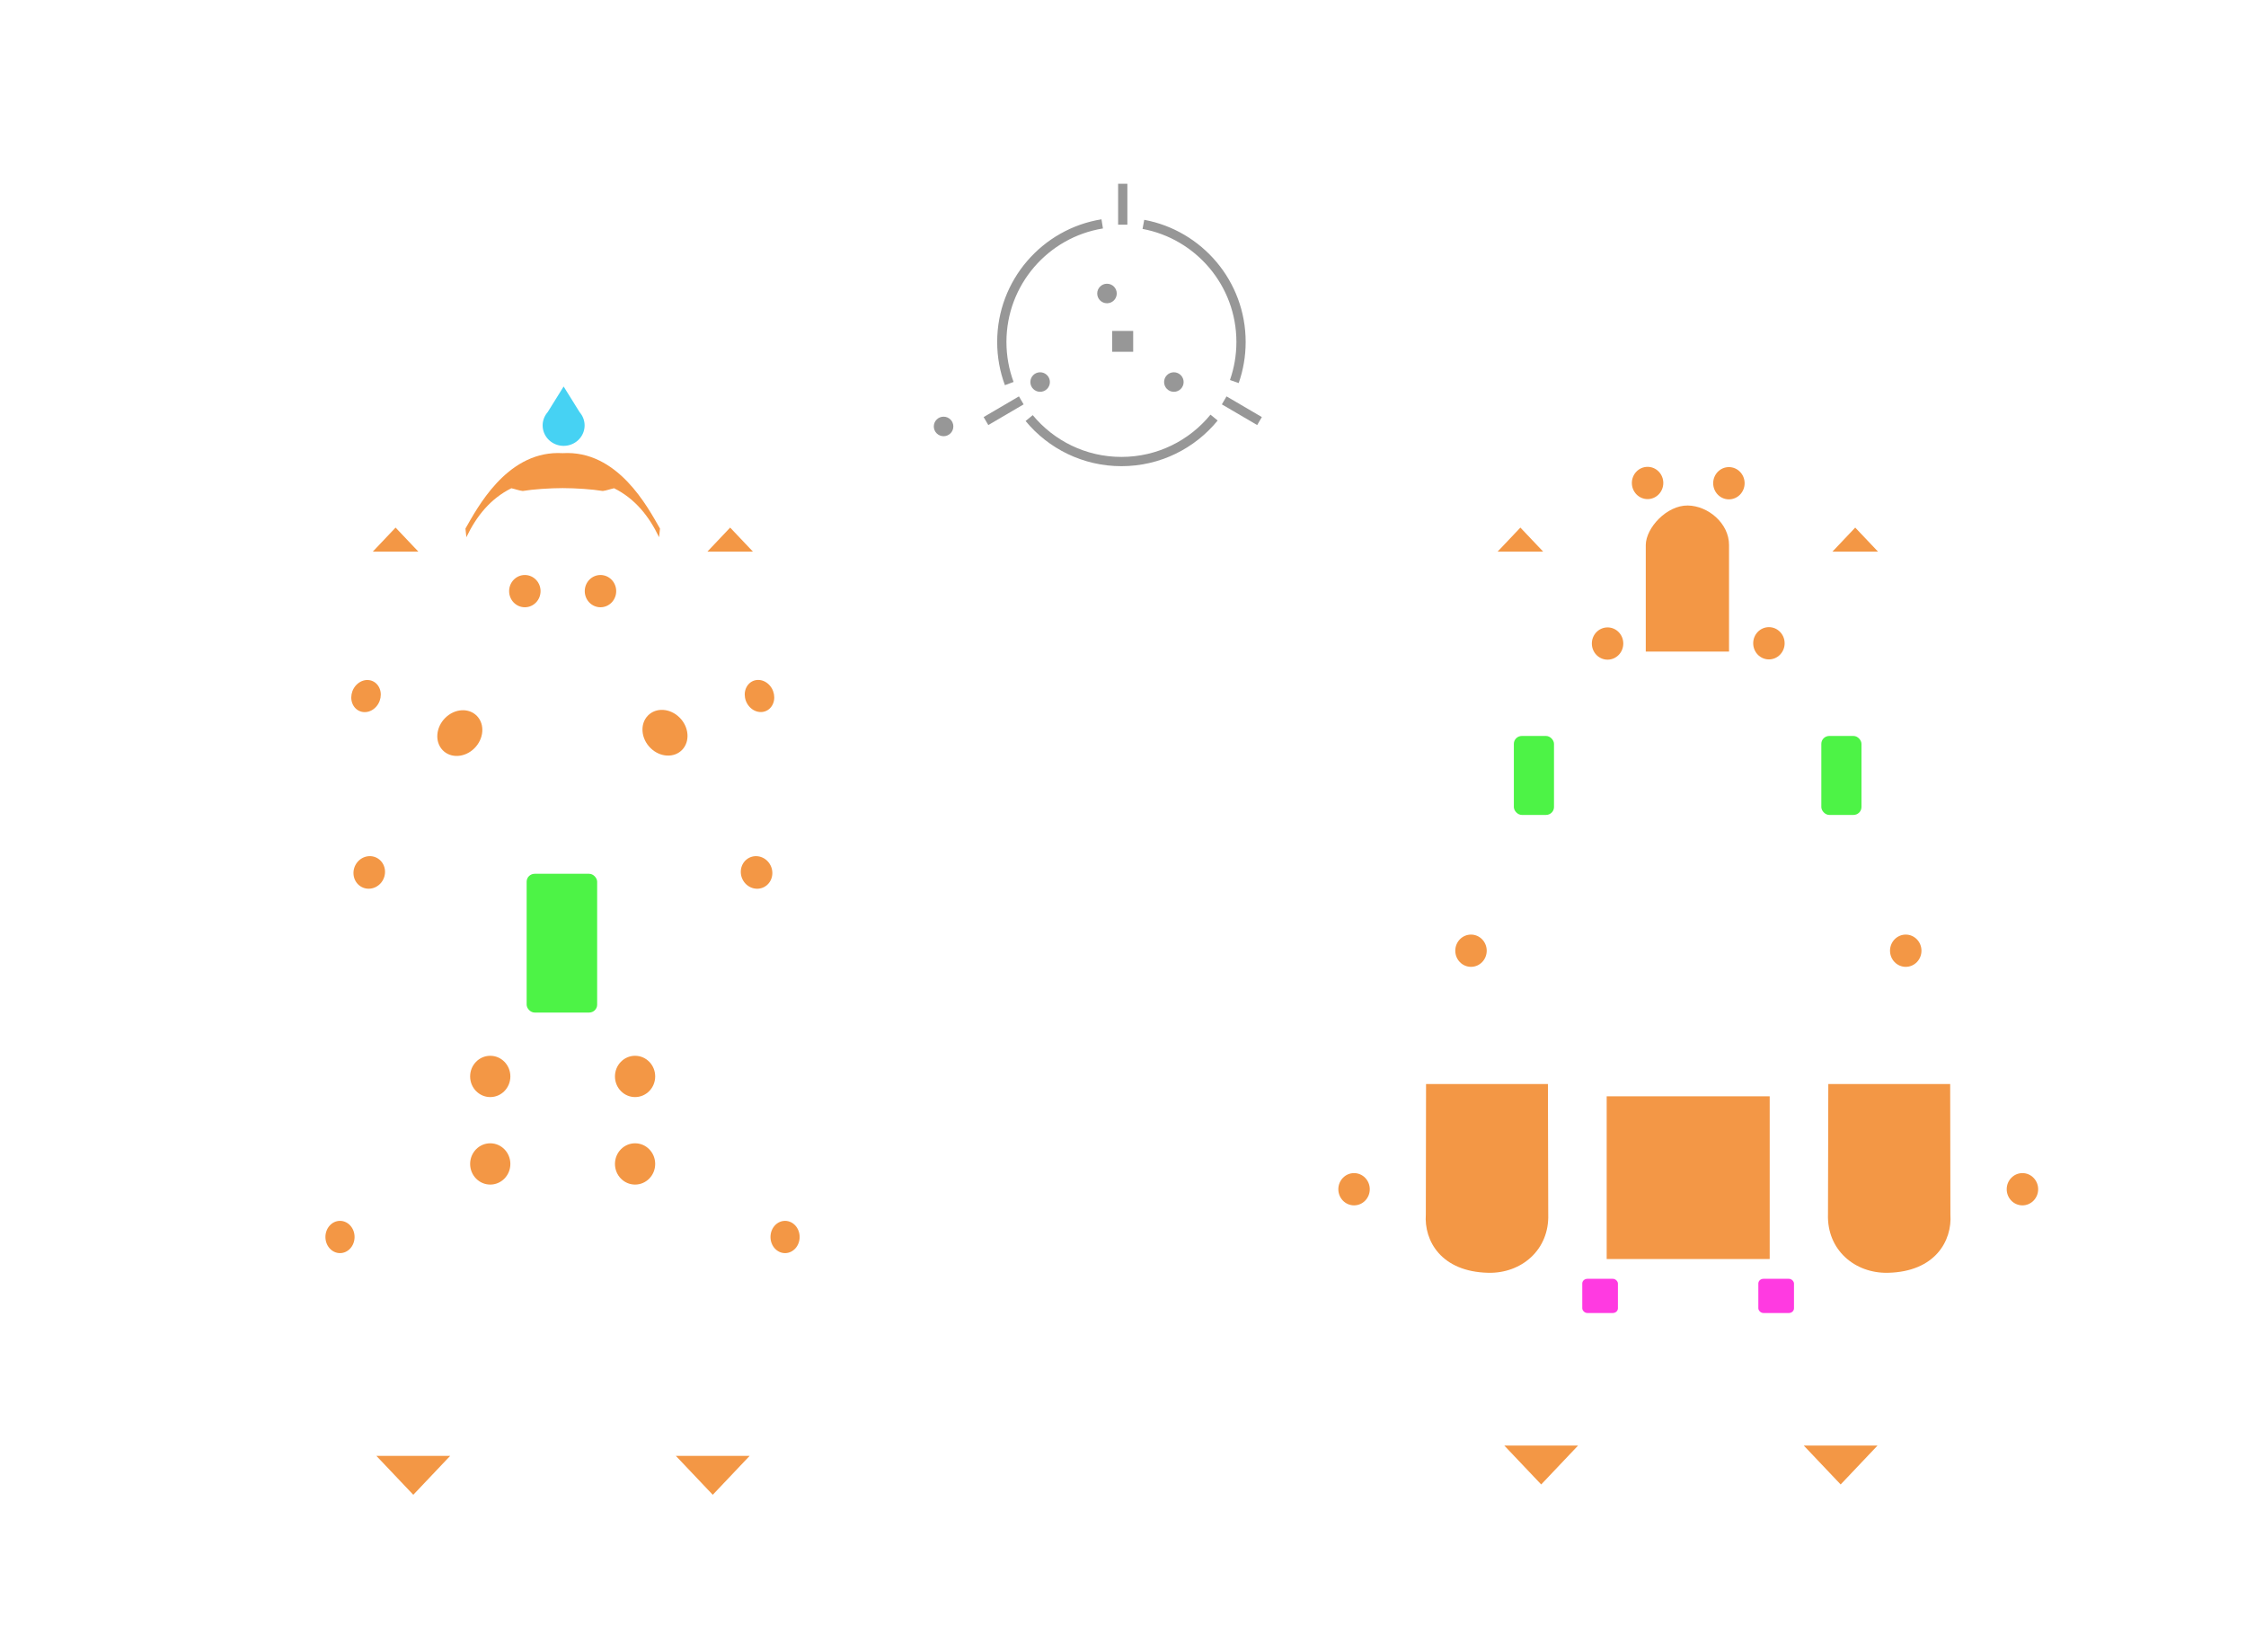 <svg width="870" height="640" clip-rule="evenodd" fill-rule="evenodd" image-rendering="optimizeQuality" shape-rendering="geometricPrecision" text-rendering="geometricPrecision" version="1.1" viewBox="0 0 870 640" xml:space="preserve" xmlns="http://www.w3.org/2000/svg">
<g transform="translate(1386)"  fill="none"  ><path d="m-1168 163.1c-22.22 0.233-36.77 18.8-52.64 45.13-15.29 25.35-32.02 57.04-38.68 69.25l-63.04 189.3-28.48 45.38 0.01 13.87 42.73 4.236 35.86 1.17 6.531-0.055 0.107 16.43 31.84 7.033 6.473-13.68-0.092-7.479 59.39 0.266 59.39-0.266-0.092 7.479 6.473 13.68 31.84-7.033 0.107-16.43 6.531 0.055 35.86-1.17 42.73-4.236 8e-3 -13.87-28.48-45.38-63.04-189.3c-6.667-12.21-23.4-43.9-38.68-69.25-15.88-26.32-30.42-44.89-52.64-45.13z"  stroke-width="1.764"/><g stroke-width="1.764"><path d="m-1258 549.2 0.544-30 15.45-47.76-7.097-0.311-16.26 47.54-0.091 12.66" /><path d="m-1242 471.5 7.775 23.42 0.169 30.37 2.504 4.854 4.428 3.554" /><path d="m-1271 313.2c7.059-11.72 11.17-26.26 25.56-19.57-15.02 53.17-18.72 108.8-21.98 164.6l-0.182 72.49" /></g><g stroke-width="1.235"><path d="m-1264 301 10.03 3.228c-14.87 75.8-21.25 151.6-17.26 227.4" /><path d="m-1287 359.6 23.56-0.643" /><path d="m-1311 432.5 10.72 0.374 29.84 3.483" /><path d="m-1317 451.8 12.06 2.435 5.588-1.593 9.025-0.489 9.664 10.97 0.184 68.13" /><path d="m-1259 277.5 29.45-0.073" /><path d="m-1245 293.6c4.32-6.393 9.173-12.19 15.6-16.24 5.529-24.21 11.84-48.08 20.65-70.89 14.97-32.13 31.54-30.95 41.23-30.99" /><ellipse transform="matrix(.873 .489 -.488 .873 0 0)" cx="-954.4" cy="843.2" rx="4.434" ry="5.308" /></g><ellipse transform="matrix(.995 .099 -.167 .986 0 0)" cx="-1172" cy="460.4" rx="4.899" ry="5.38"  stroke-width="1.236"/><ellipse transform="matrix(1 .01 -.016 1 0 0)" cx="-1179" cy="241.4" rx="5.042" ry="5.122"  stroke-width="1.235"/><ellipse transform="matrix(.774 .633 -.635 .773 0 0)" cx="-752.9" cy="984.4" rx="8.106" ry="9.216"  stroke-width="1.235"/><ellipse transform="matrix(.774 .633 -.635 .772 0 0)" cx="-751.1" cy="984.5" rx="14.15" ry="16.09"  stroke-width="1.235"/><ellipse transform="matrix(1 .01 -.016 1 0 0)" cx="-1189" cy="429.5" rx="7.884" ry="8.004"  stroke-width="1.235"/><ellipse transform="matrix(1 .01 -.016 1 0 0)" cx="-1189" cy="463.3" rx="7.884" ry="8.004"  stroke-width="1.235"/><ellipse transform="matrix(1 .01 -.016 1 0 0)" cx="-1162" cy="365.2" rx="12.48" ry="12.67"  stroke-width="1.235"/><g stroke-width="1.235"><path d="m-1186 533.6 0.168-143.4c-0.299-3.131-2.238-4.622-3.883-6.407l-0.081-30.59c0.209-10.19 8.09-20.2 21.57-20.32" /><path d="m-1232 530.1 6.978-0.622 3.662-21.29-0.159-12.71c-25.96-55.51-37.62-20.36-31.88-14.62" /><path d="m-1234 525.3 5.339 0.068 3.354-17.42-0.347-11.41c-3.364-7.79-9.056-17.97-16.29-25.02" /><path d="m-1217 533.6 6.484-23.97 1.407-137.9-4.846-21.54-4.039-0.941-13.96 1.557c-12.03 12.56-14.67 19.47-18.67 31.82l-4.379 92.05" /><path d="m-1238 357.8-0.801 9.829-4.35 1.36-1.559 16.9 13.13-0.368c4.676-12.85 10.43-24.8 17.93-35.3" /><path d="m-1218 349.3c-8.114 11.18-14.18 23.38-19 36.21" /><path d="m-1237 385.5 0.889-16.74 7.862-3.324" /><path d="m-1231 366.7 0.14-9.041 13.25-8.364" /><path d="m-1238 357.8 7.066-0.151" /><path d="m-1243 369 7.357-0.238" /><path d="m-1245 385.9-1.78 0.018c0.381-4.143 1.807-7.822 2.87-11.66" /><path d="m-1241 368.4c1.016-2.06 2.044-4.113 3.318-5.991" /><path d="m-1177 209.3c-8.471 3.35-15.23 9.134-15.29 19.54l-0.717 33.21 9.384 9.679-0.162 19.71-8.282 16.53-0.599 101.6m-0.093 14.76-0.12 19m-0.094 14.85-0.087 14.14-1.745 61.37" /><path d="m-1214 350.2-0.107-42.37-7.063-15.3" /><path d="m-1215 273.4 6.307-10.82 0.48-41.51c3.96-35.28 33.87-36.17 40.12-36.15" /><path d="m-1188 189.3 4.053 0.952c4.443-0.659 8.654-1.334 15.76-1.158" /><path d="m-1168 211-7.776-0.031-4.447-4.569 2.773-15.36 9.45-0.041" /><path d="m-1308 530.3 2.966-76.06" /><path d="m-1238 357.8 4.756-20.19c-1.266-14.81-6.852-26.22-14.43-36.05" /><path d="m-1233 337.6 19.56-1.097" /></g><path d="m-1240 553.5 2.591 3.807 23.64 0.07 2.891-3.687 1.355-11.87 3.069-9e-3v-4.204l17.44 3e-3 -0.07-3.437"  stroke-width="1.764"/><g stroke-width="1.235"><path d="m-1227 537.7 20.51-0.153" /><path d="m-1228 541.9 17.93-0.153" /><path d="m-1231 548.1 20.51-0.153" /><path d="m-1168 175.5c-9.354-0.022-22.55 1.242-37.68 29.22l0.358 3.345" /></g><g stroke-width="1.764"><path d="m-1078 549.2-0.544-30-15.45-47.76 7.097-0.311 16.26 47.54 0.091 12.66" /><path d="m-1094 471.5-7.775 23.42-0.169 30.37-2.504 4.854-4.428 3.554" /><path d="m-1065 313.2c-7.059-11.72-11.17-26.26-25.56-19.57 15.02 53.17 18.72 108.8 21.98 164.6l0.182 72.49" /></g><g stroke-width="1.235"><path d="m-1072 301-10.03 3.228c14.87 75.8 21.25 151.6 17.26 227.4" /><path d="m-1049 359.6-23.56-0.643" /><path d="m-1025 432.5-10.72 0.374-29.84 3.483" /><path d="m-1019 451.8-12.06 2.435-5.588-1.593-9.025-0.489-9.664 10.97-0.184 68.13" /><path d="m-1077 277.5-29.45-0.073" /><path d="m-1091 293.6c-4.32-6.393-9.173-12.19-15.6-16.24-5.529-24.21-11.84-48.08-20.65-70.89-14.97-32.13-31.54-30.95-41.23-30.99" /><ellipse transform="matrix(-.873 .489 .488 .873 0 0)" cx="1084" cy="-298.2" rx="4.434" ry="5.308" /></g><ellipse transform="matrix(-.995 .099 .167 .986 0 0)" cx="1137" cy="229" rx="4.899" ry="5.38"  stroke-width="1.236"/><ellipse transform="matrix(-1 .01 .016 1 0 0)" cx="1157" cy="216.9" rx="5.042" ry="5.122"  stroke-width="1.235"/><ellipse transform="matrix(-.774 .633 .635 .773 0 0)" cx="1052" cy="-494.5" rx="8.106" ry="9.216"  stroke-width="1.235"/><ellipse transform="matrix(-.774 .633 .635 .772 0 0)" cx="1053" cy="-493.8" rx="14.15" ry="16.09"  stroke-width="1.235"/><ellipse transform="matrix(-1 .01 .016 1 0 0)" cx="1146" cy="405" rx="7.884" ry="8.004"  stroke-width="1.235"/><ellipse transform="matrix(-1 .01 .016 1 0 0)" cx="1147" cy="438.8" rx="7.884" ry="8.004"  stroke-width="1.235"/><g stroke-width="1.235"><path d="m-1150 533.6-0.168-143.4c0.299-3.131 2.238-4.622 3.883-6.407l0.081-30.59c-0.209-10.19-8.09-20.2-21.57-20.32" /><path d="m-1104 530.1-6.978-0.622-3.662-21.29 0.159-12.71c25.96-55.51 37.62-20.36 31.88-14.62" /><path d="m-1102 525.3-5.339 0.068-3.354-17.42 0.347-11.41c3.364-7.79 9.056-17.97 16.29-25.02" /><path d="m-1119 533.6-6.484-23.97-1.407-137.9 4.846-21.54 4.039-0.941 13.96 1.557c12.03 12.56 14.67 19.47 18.67 31.82l4.379 92.05" /><path d="m-1098 357.8 0.801 9.829 4.35 1.36 1.559 16.9-13.13-0.368c-4.676-12.85-10.43-24.8-17.93-35.3" /><path d="m-1118 349.3c8.114 11.18 14.18 23.38 19 36.21" /><path d="m-1099 385.5-0.889-16.74-7.862-3.324" /><path d="m-1105 366.7-0.14-9.041-13.25-8.364" /><path d="m-1098 357.8-7.066-0.151" /><path d="m-1093 369-7.357-0.238" /><path d="m-1091 385.9 1.78 0.018c-0.381-4.143-1.807-7.822-2.87-11.66" /><path d="m-1095 368.4c-1.016-2.06-2.044-4.113-3.318-5.991" /><path d="m-1159 209.3c8.471 3.35 15.23 9.134 15.29 19.54l0.717 33.21-9.384 9.679 0.162 19.71 8.282 16.53 0.599 101.6m0.093 14.76 0.12 19m0.094 14.85 0.087 14.14 1.745 61.37" /><path d="m-1122 350.2 0.107-42.37 7.063-15.3" /><path d="m-1121 273.4-6.307-10.82-0.48-41.51c-3.96-35.28-33.87-36.17-40.12-36.15" /><path d="m-1148 189.3-4.053 0.952c-4.443-0.659-8.654-1.334-15.76-1.158" /><path d="m-1168 211 7.777-0.031 4.447-4.569-2.773-15.36-9.45-0.041" /><path d="m-1028 530.3-2.966-76.06" /><path d="m-1098 357.8-4.756-20.19c1.266-14.81 6.852-26.22 14.43-36.05" /><path d="m-1103 337.6-19.56-1.097" /></g><path d="m-1096 553.5-2.591 3.807-23.64 0.07-2.891-3.687-1.355-11.87-3.069-9e-3v-4.204l-17.44 3e-3 0.07-3.437"  stroke-width="1.764"/><g stroke-width="1.235"><path d="m-1109 537.7-20.51-0.153" /><path d="m-1108 541.9-17.93-0.153" /><path d="m-1105 548.1-20.51-0.153" /><path d="m-1168 175.5c9.354-0.022 22.55 1.242 37.68 29.22l-0.358 3.345" /></g><path d="m-1254 484.6c-2.083-0.072-3.944-1.663-4.474-4.041-0.645-2.9 0.934-5.874 3.529-6.642"  stroke-width="1.235"/><path d="m-1082 484.6c2.083-0.072 3.944-1.663 4.474-4.041 0.645-2.9-0.934-5.874-3.529-6.642"  stroke-width="1.235"/><g stroke-width="1.235"><path d="m-1186 393.7 36.03 0.027" /><path d="m-1186 416.5 36.03 0.027" /><path d="m-1184 291.5h32.25" /><path d="m-1184 271.8h32.25" /><path d="m-1154 483.8h-28.39v46.67h28.39z" /><path d="m-1160 214.3h-15.31v8.31h15.31z" /></g></g><g transform="translate(1386)"  fill="none"  ><path d="m-732 163.1c-22.22 0.233-36.77 18.8-52.64 45.13-15.29 25.35-32.02 57.04-38.68 69.25l-63.04 189.3-28.48 45.38 8e-3 13.87 42.73 4.236 35.86 1.17 104.2 0.141 104.2-0.141 35.86-1.17 42.73-4.236 8e-3 -13.87-28.48-45.38-63.04-189.3c-6.667-12.21-23.4-43.9-38.68-69.25-15.88-26.32-30.42-44.89-52.64-45.13z"  stroke-width="1.764"/><path d="m-813.7 531.6 1.477 7.914 6.615 4.266 1.32 7.304 3.054 3.761 23.64 0.07 2.891-3.687 1.355-11.87 3.069-9e-3v-4.204l17.44 3e-3 -0.07-3.437"  stroke-width="1.764"/><g stroke-width="1.235"><path d="m-813.1 535.3 42.82-0.153" /><path d="m-812.2 539.6 38.87-0.153" /><path d="m-805.3 545.7 31.07-0.153" /><path d="m-810.4 395.6-19.42 0.114-3.681 24.15-0.089 52.87c0.23 10.19 8.885 20.2 23.7 20.32" /><path d="m-810.4 395.6 20.44 0.114 3.681 24.15 0.089 52.87c-0.23 10.19-8.885 20.2-23.7 20.32" /></g><g stroke-width="1.235"><ellipse transform="matrix(1 .01 -.016 1 0 0)" cx="-801.9" cy="477.7" rx="16.63" ry="16.88" /><ellipse transform="matrix(1 .01 -.016 1 0 0)" cx="-786.7" cy="308.9" rx="9.778" ry="9.925" /><ellipse transform="matrix(1 .01 -.016 1 0 0)" cx="-786.7" cy="308.9" rx="16.23" ry="16.47" /></g><g stroke-width="1.235"><path d="m-825.8 469.3 32.84-0.181" /><path d="m-801.3 300.6 19.81-0.181" /><path d="m-833.5 419.9h47.21" /><path d="m-810.2 452.5 0.091-32.56" /><path d="m-872.1 530.3 3.416-77.39-12.64-1.207" /><path d="m-870.9 506.1 60.57 0.184-0.199 25.01" /><path d="m-870.9 506.1 10.08-11.61 54.54-214 44.38-90.17 9.712-15.56 11.24-10.62" /><path d="m-858.1 380.3 26.85-0.181" /><path d="m-815.5 263.5 9.188 16.98" /><path d="m-783.9 206.7 11.34 5.444" /></g><g stroke-width="1.235"><ellipse transform="matrix(1 .01 -.016 1 0 0)" cx="-744.7" cy="195" rx="5.042" ry="5.122" /><ellipse transform="matrix(1 .01 -.016 1 0 0)" cx="-759.2" cy="257.2" rx="5.042" ry="5.122" /><ellipse transform="matrix(1 .01 -.016 1 0 0)" cx="-810.3" cy="376.8" rx="5.042" ry="5.122" /><ellipse transform="matrix(1 .01 -.016 1 0 0)" cx="-854.1" cy="469.7" rx="5.042" ry="5.122" /></g><path d="m-773 495.4h13.81v13.25h-13.81z"  stroke-width="1.235"/><path d="m-754.7 489.7h4.064v24.63h-4.064z"  stroke-width="1.235"/><path d="m-771.1 239h17.7v70.35l-28.76 49.7-19.49 0.068 5.42-33.72c30.63-2.244 37.65-38.44 7.627-47.69z"  stroke-width="1.235"/><ellipse transform="matrix(1 .01 -.016 1 0 0)" cx="-728.6" cy="218.6" rx="9.778" ry="9.925"  stroke-width="1.235"/><path d="m-741.8 210.9 19.81-0.181"  stroke-width="1.235"/><g stroke-width="1.235"><path d="m-807.7 498h13.81v30.38h-13.81z" /><path d="m-849 486h13.19l-0.125 20.25h-13.81z" /><path d="m-844.3 445.5h8.939l-0.125 35.63h-13.81z" /><path d="m-838.9 420.4 3.564 0.125-0.125 22.88h-7.939z" /><path d="m-755 405-0.125 14.68h-13.81z" /><path d="m-753 319.3-0.125 40.93h-21.81z" /><path d="m-779.9 415.9-4.294-19.54h22.39z" /></g><g stroke-width="1.235"><path d="m-745.1 517.9-29.3-0.021-0.285-97.43 21.68-22.74 21.03 0.034" /><path d="m-700.4 424.7h-63.14v63.04h63.14z" /><path d="m-745.5 531.6-0.02-34.65c0.03-3.661 0.026-5.908 13.51-5.965" /></g><path d="m-851 510.1 12.31 0.037-0.744 17.75-10.59-0.177z"  stroke-width="1.235"/><path d="m-650.3 531.6-1.477 7.914-6.615 4.266-1.32 7.304-3.054 3.761-23.64 0.07-2.891-3.687-1.355-11.87-3.069-9e-3v-4.204l-17.44 3e-3 0.07-3.437"  stroke-width="1.764"/><g stroke-width="1.235"><path d="m-650.9 535.3-42.82-0.153" /><path d="m-651.8 539.6-38.87-0.153" /><path d="m-658.7 545.7-31.07-0.153" /><path d="m-653.6 395.6 19.42 0.114 3.681 24.15 0.089 52.87c-0.23 10.19-8.885 20.2-23.7 20.32" /><path d="m-653.6 395.6-20.44 0.114-3.681 24.15-0.089 52.87c0.23 10.19 8.885 20.2 23.7 20.32" /></g><g stroke-width="1.235"><ellipse transform="matrix(-1 .01 .016 1 0 0)" cx="661.9" cy="462.3" rx="16.63" ry="16.88" /><ellipse transform="matrix(-1 .01 .016 1 0 0)" cx="677.2" cy="293.5" rx="9.778" ry="9.925" /><ellipse transform="matrix(-1 .01 .016 1 0 0)" cx="677.2" cy="293.5" rx="16.23" ry="16.47" /></g><g stroke-width="1.235"><path d="m-638.2 469.3-32.84-0.181" /><path d="m-662.7 300.6-19.81-0.181" /><path d="m-630.5 419.9h-47.21" /><path d="m-653.8 452.5-0.091-32.56" /><path d="m-591.9 530.3-3.416-77.39 12.64-1.207" /><path d="m-593.1 506.1-60.57 0.184 0.199 25.01" /><path d="m-593.1 506.1-10.08-11.61-54.54-214-44.38-90.17-9.712-15.56-11.24-10.62" /><path d="m-605.9 380.3-26.85-0.181" /><path d="m-648.5 263.5-9.188 16.98" /><path d="m-680.1 206.7-11.34 5.444" /></g><g stroke-width="1.235"><ellipse transform="matrix(-1 .01 .016 1 0 0)" cx="719.1" cy="179.6" rx="5.042" ry="5.122" /><ellipse transform="matrix(-1 .01 .016 1 0 0)" cx="704.6" cy="241.9" rx="5.042" ry="5.122" /><ellipse transform="matrix(-1 .01 .016 1 0 0)" cx="653.6" cy="361.5" rx="5.042" ry="5.122" /><ellipse transform="matrix(-1 .01 .016 1 0 0)" cx="609.8" cy="454.3" rx="5.042" ry="5.122" /></g><path d="m-691 495.4h-13.81v13.25h13.81z"  stroke-width="1.235"/><path d="m-709.3 489.7h-4.064v24.63h4.064z"  stroke-width="1.235"/><g stroke-width="1.235"><path d="m-692.9 239h-17.7v70.35l13.83 23.09 13.47 0.067c2.468-0.031 7.166 1.448 7.82 6.198l1.771 20.34 11.36 0.068-5.42-33.72c-30.63-2.244-37.65-38.44-7.627-47.69z" /><path d="m-656.3 498h-13.81v30.38h13.81z" /><path d="m-615 486h-13.19l0.125 20.25h13.81z" /><path d="m-619.7 445.5h-8.939l0.125 35.63h13.81z" /><path d="m-625.1 420.4-3.564 0.125 0.125 22.88h7.939z" /><path d="m-709 405 0.125 14.68h13.81z" /><path d="m-684.1 415.9 4.294-19.54h-22.39z" /></g><path d="m-718.9 517.9 29.3-0.021 0.285-97.43-21.68-22.74-21.03 0.034"  stroke-width="1.235"/><path d="m-718.5 531.6 0.02-34.65c-0.03-3.661-0.026-5.908-13.51-5.965"  stroke-width="1.235"/><path d="m-613 510.1-12.31 0.037 0.744 17.75 10.59-0.177z"  stroke-width="1.235"/><g stroke-width="1.235"><path d="m-719.3 406.2h-25.31v16.37h25.31z" /><path d="m-708.7 380.4h-46.52v11.24h46.52z" /><path d="m-723.9 316h-16.27v11.24h16.27z" /><path d="m-690.7 347.5h-55.34v11.24h55.34z" /><path d="m-686.4 335.6h-63.35v37.89h63.53l0.108-6.096 3.114-4.185 3.965-0.047v-18.75l-3.665-0.026-3.648-4.365z" /><path d="m-722.8 167.1h-18.39v12.74h18.39z" /></g><path d="m-755.1 198.4-0.125 30.93h-15.56z"  stroke-width="1.235"/><path d="m-708.5 198.4 0.125 30.93h15.56z"  stroke-width="1.235"/><ellipse transform="matrix(1 .011 -.016 1 0 0)" cx="-675.8" cy="345.9" rx="1.917" ry="1.953"  stroke-width="1.235"/><ellipse transform="matrix(1 .011 -.016 1 0 0)" cx="-675.3" cy="375.4" rx="1.917" ry="1.953"  stroke-width="1.235"/><path d="m-748.3 335.6 0.089-123.2c0.118-8.786 8.054-16.55 16.22-16.56"  stroke-width="1.235"/><path d="m-700.1 335.6-15.64-26.14-0.07-97.03c-0.118-8.786-8.054-16.55-16.22-16.56"  stroke-width="1.235"/></g><g  ><rect x="612.9" y="495.4" width="13.81" height="13.25" rx="1.971" ry="1.821" fill="#ff3ae1"    stroke-width="1.554"><desc>{ "type": "utility", "i": 2 }</desc></rect><rect x="430.8" y="128.2" width="8.144" height="8.073" fill="#979797"   stroke-width="3.587"><desc>{ "type": "gunsight", "cl": "gun", "i": 0 }</desc></rect><g fill="none" stroke="#979797" stroke-width="3.587"><path d="m442.9 86.92c21.52 3.996 37.82 22.87 37.82 45.55 0 5.371-0.914 10.53-2.595 15.33m-7.842 13.97c-8.496 10.4-21.42 17.03-35.89 17.03-14.38 0-27.24-6.555-35.74-16.84m-7.716-13.37c-1.862-5.019-2.88-10.45-2.88-16.12 0-23.05 16.84-42.18 38.89-45.74" /><g><path d="m434.9 71.19v15.85" /><path d="m395.6 155.1-13.68 8.014" /><path d="m474.2 155.1 13.68 8.014" /></g></g><g ><circle cx="402.9" cy="148" r="3.783" fill="#979797"  stroke-width="2.869"><desc>{ "type": "hard_point", "cl": "gun", "i": 3 }</desc></circle><circle cx="365.5" cy="165.2" r="3.783" fill="#979797"  stroke-width="3.587"><desc>{ "type": "gunsight", "cl": "gun", "i": 3 }</desc></circle><g><path d="m145.8 564h28.57l-14.28 15.07z" fill="#f39745"   stroke-width="1.764"><desc>{ "type": "misc", "i": "thrusters" }</desc></path><path d="m685.5 424.7h-63.14v63.04h63.14z" fill="#f39746"   stroke-width="1.235"><desc>{ "type": "other", "i": "cargo hatch" }</desc></path><path d="m216 175.5c-20.05 0.155-31.11 21.24-35.71 29.27l0.357 3.344c3.909-8.17 9.292-14.9 17.42-18.97 1.52 0.318 2.983 0.903 4.412 1.062 3.992-0.67 10.44-1.108 15.49-1.117 5.053 0.009 11.5 0.447 15.49 1.117 1.429-0.16 2.894-0.744 4.414-1.062 8.124 4.063 13.51 10.8 17.42 18.97l0.357-3.344c-4.754-8.293-16.38-30.49-37.68-29.22-0.666-0.04-1.322-0.056-1.969-0.051z" fill="#f39746"   stroke-width="1.764"><desc>{ "type": "other", "i": "canopy" }</desc></path></g></g><g fill="#f39745" ><g stroke-width="1.764"><ellipse cx="203.3" cy="229" rx="6.089" ry="6.249"  ><desc>{ "type": "misc", "i": "thrusters" }</desc></ellipse><ellipse cx="232.6" cy="229" rx="6.089" ry="6.249"  ><desc>{ "type": "misc", "i": "thrusters" }</desc></ellipse><ellipse cx="131.7" cy="479.2" rx="5.647" ry="6.249"  ><desc>{ "type": "misc", "i": "thrusters" }</desc></ellipse><ellipse cx="304.1" cy="479.2" rx="5.647" ry="6.249"  ><desc>{ "type": "misc", "i": "thrusters" }</desc></ellipse></g><ellipse transform="matrix(.772 .635 -.617 .787 0 0)" cx="321.3" cy="170.2" rx="6.082" ry="6.344"   stroke-width="1.764"><desc>{ "type": "misc", "i": "thrusters" }</desc></ellipse><ellipse transform="matrix(-.772 .635 .617 .787 0 0)" cx="-22.12" cy="447.3" rx="6.082" ry="6.344"   stroke-width="1.764"><desc>{ "type": "misc", "i": "thrusters" }</desc></ellipse><ellipse transform="matrix(.548 .837 -.773 .634 0 0)" cx="300" cy="29.26" rx="5.791" ry="6.152"   stroke-width="1.769"><desc>{ "type": "misc", "i": "thrusters" }</desc></ellipse><ellipse transform="matrix(-.548 .837 .773 .634 0 0)" cx="22.02" cy="396.2" rx="5.791" ry="6.152"   stroke-width="1.769"><desc>{ "type": "misc", "i": "thrusters" }</desc></ellipse><g stroke-width="1.764"><ellipse cx="638.2" cy="187.1" rx="6.089" ry="6.249"  ><desc>{ "type": "misc", "i": "thrusters" }</desc></ellipse><ellipse cx="669.7" cy="187.2" rx="6.089" ry="6.249"  ><desc>{ "type": "misc", "i": "thrusters" }</desc></ellipse><ellipse cx="622.7" cy="249.3" rx="6.089" ry="6.249"  ><desc>{ "type": "misc", "i": "thrusters" }</desc></ellipse><ellipse cx="685.2" cy="249.2" rx="6.089" ry="6.249"  ><desc>{ "type": "misc", "i": "thrusters" }</desc></ellipse><ellipse cx="569.8" cy="368.3" rx="6.089" ry="6.249"  ><desc>{ "type": "misc", "i": "thrusters" }</desc></ellipse><ellipse cx="738.2" cy="368.3" rx="6.089" ry="6.249"  ><desc>{ "type": "misc", "i": "thrusters" }</desc></ellipse><ellipse cx="524.5" cy="460.7" rx="6.089" ry="6.249"  ><desc>{ "type": "misc", "i": "thrusters" }</desc></ellipse><ellipse cx="783.4" cy="460.7" rx="6.089" ry="6.249"  ><desc>{ "type": "misc", "i": "thrusters" }</desc></ellipse><path d="m261.8 564h28.57l-14.28 15.07z"  ><desc>{ "type": "misc", "i": "thrusters" }</desc></path><path d="m582.7 560h28.57l-14.28 15.07z"  ><desc>{ "type": "misc", "i": "thrusters" }</desc></path><path d="m698.7 560h28.57l-14.28 15.07z"  ><desc>{ "type": "misc", "i": "thrusters" }</desc></path></g></g><path d="m151.5 231.8c0.24 7.528 3.809 5.698 6.103 0.19 1.681-4.037 3.261-13.48 4.393-18.24" fill="none"   stroke-width="1.235"/><path d="m284.5 231.8c-0.24 7.528-3.809 5.698-6.103 0.19-1.681-4.037-3.261-13.48-4.393-18.24" fill="none"   stroke-width="1.235"/><g fill="#f39745"  stroke-width="1.764"><path d="m144.4 213.7h17.66l-8.832-9.317z"  ><desc>{ "type": "misc", "i": "thrusters" }</desc></path><path d="m274 213.7h17.66l-8.832-9.317z"  ><desc>{ "type": "misc", "i": "thrusters" }</desc></path><path d="m580.1 213.7h17.66l-8.832-9.317z"  ><desc>{ "type": "misc", "i": "thrusters" }</desc></path><path d="m709.8 213.7h17.66l-8.832-9.317z"  ><desc>{ "type": "misc", "i": "thrusters" }</desc></path></g><path d="m637.5 252.4h32.25" fill="none"   stroke-width="1.235"/><path d="m637.5 268.6h32.25" fill="none"   stroke-width="1.235"/><g fill="#f39745"  stroke-width="1.235"><path d="m637.5 211.1c0.067-6.598 8.111-15.4 16.29-15.27 7.9 0.121 15.96 6.942 15.96 15.27v41.31h-32.25z"  ><desc>{ "type": "misc", "i": "landing gear" }</desc></path><path d="m552.3 470.4c-0.733 10.29 5.928 22.25 24.17 22.67 12.83 0.293 23.7-8.849 23.25-22.67l-0.123-50.46h-47.21z"  ><desc>{ "type": "misc", "i": "landing gear" }</desc></path><path d="m755.5 470.4c0.733 10.29-5.928 22.25-24.17 22.67-12.83 0.293-23.7-8.849-23.25-22.67l0.123-50.46h47.21z"  ><desc>{ "type": "misc", "i": "landing gear" }</desc></path></g><g fill="#4df346"  stroke-width="1.661"><rect x="586.4" y="285.1" width="15.55" height="30.6" rx="3.114" ry="3.051"  ><desc>{ "type": "hard_point", "i": 2 }</desc></rect><rect x="705.5" y="285.1" width="15.55" height="30.6" rx="3.114" ry="3.051"  ><desc>{ "type": "hard_point", "i": 3 }</desc></rect><rect x="204" y="338.5" width="27.31" height="53.76" rx="3.114" ry="3.051"  ><desc>{ "type": "hard_point", "i": 1 }</desc></rect></g><rect x="681.1" y="495.4" width="13.81" height="13.25" rx="1.971" ry="1.821" fill="#ff3ae1"    stroke-width="1.554"><desc>{ "type": "utility", "i": 1 }</desc></rect><g fill="#f39745" ><g stroke-width="1.764"><ellipse cx="189.9" cy="417" rx="7.793" ry="7.998"  ><desc>{ "type": "misc", "i": "heat vents" }</desc></ellipse><ellipse cx="189.9" cy="450.9" rx="7.793" ry="7.998"  ><desc>{ "type": "misc", "i": "heat vents" }</desc></ellipse><ellipse cx="246" cy="417" rx="7.793" ry="7.998"  ><desc>{ "type": "misc", "i": "heat vents" }</desc></ellipse><ellipse cx="246" cy="450.9" rx="7.793" ry="7.998"  ><desc>{ "type": "misc", "i": "heat vents" }</desc></ellipse></g><ellipse transform="matrix(.692 .722 -.709 .705 0 0)" cx="327" cy="67.94" rx="8.157" ry="9.381"   stroke-width="1.764"><desc>{ "type": "misc", "i": "heat vents" }</desc></ellipse><ellipse transform="matrix(-.692 .722 .709 .705 0 0)" cx="19.66" cy="382.5" rx="8.157" ry="9.381"   stroke-width="1.764"><desc>{ "type": "misc", "i": "heat vents" }</desc></ellipse></g><g ><circle cx="454.7" cy="148" r="3.783" fill="#979797"  stroke-width="2.869"><desc>{ "type": "hard_point", "cl": "gun", "i": 2 }</desc></circle><circle cx="428.8" cy="113.7" r="3.783" fill="#979797"  stroke-width="2.869"><desc>{ "type": "hard_point", "cl": "gun", "i": 1 }</desc></circle><path d="m210.2 164.8a8.125 7.918 0 0 0 8.125 7.918 8.125 7.918 0 0 0 8.125-7.918 8.125 7.918 0 0 0-1.904-5.082l-6.221-9.992-6.199 9.959a8.125 7.918 0 0 0-1.926 5.115z" fill="#46d2f3"   stroke-width="1.764"><desc>{ "type": "internal", "i": "entrance" }</desc></path></g></g></svg>
